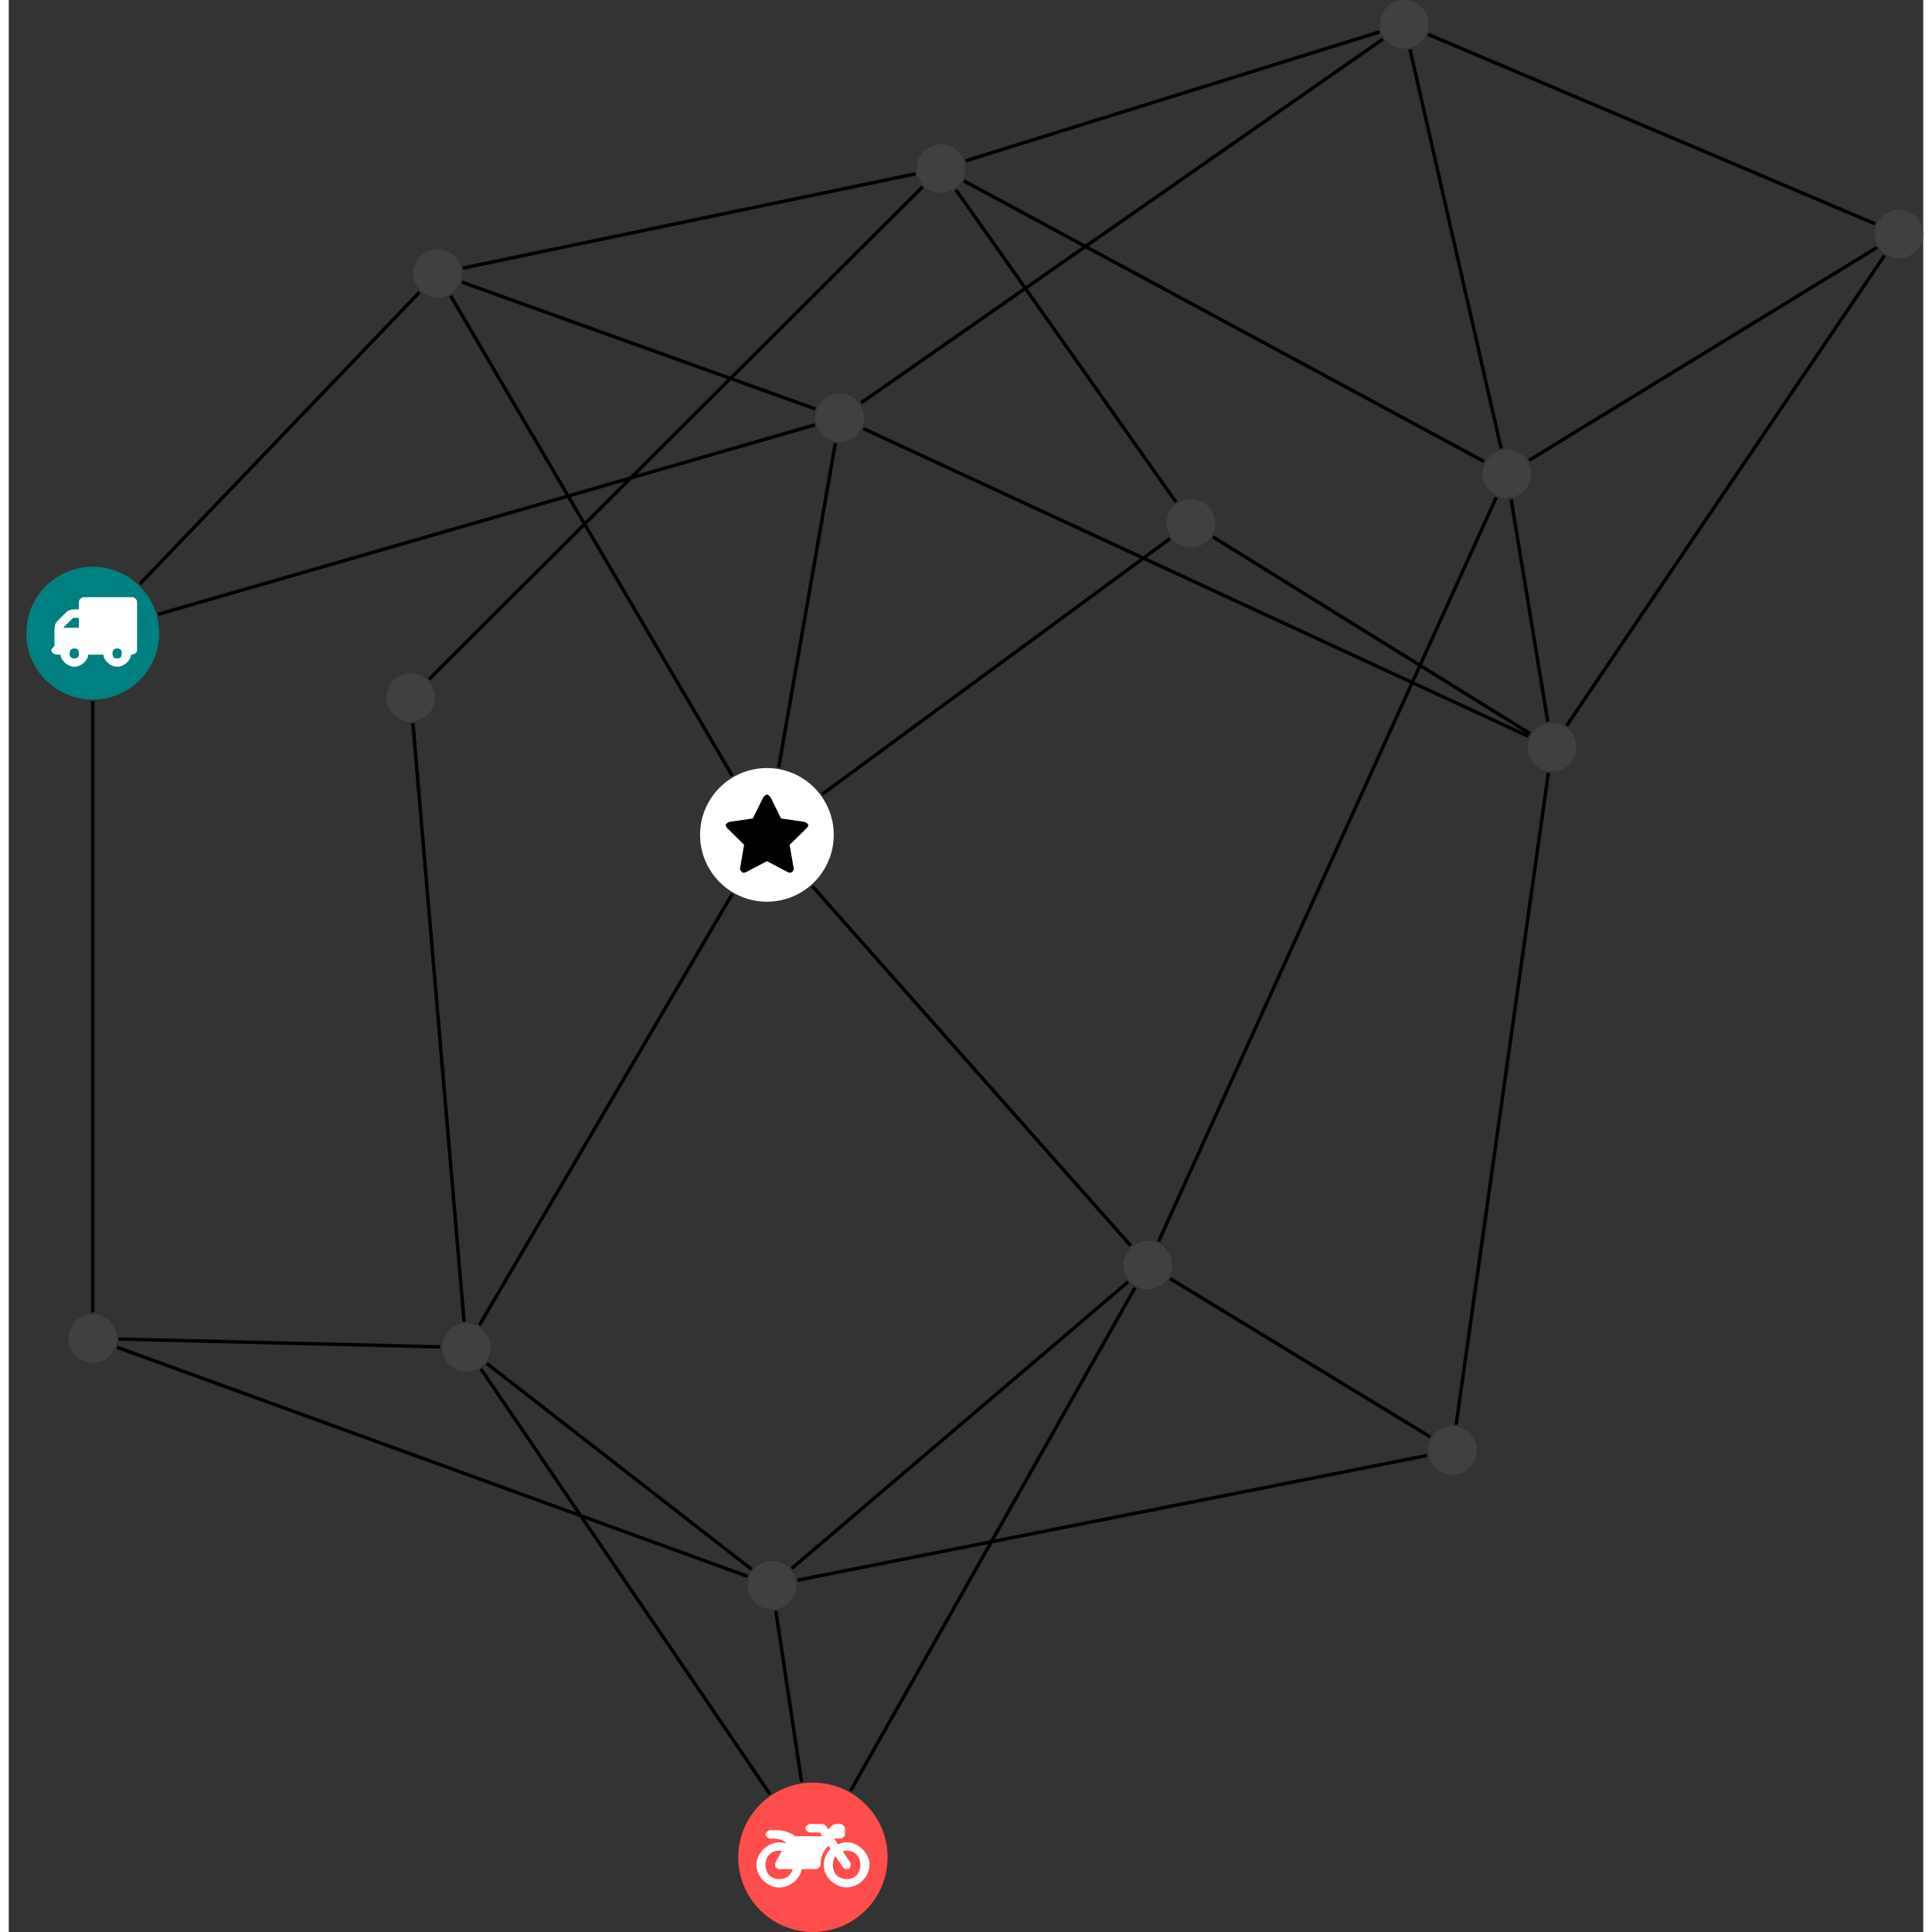 <?xml version="1.0" encoding="UTF-8"?>
<svg xmlns="http://www.w3.org/2000/svg" xmlns:xlink="http://www.w3.org/1999/xlink" width="224.746pt" height="224.746pt" viewBox="-2.037 0.000 222.709 224.746" version="1.1">
<rect x="-2.037" y="0.000" width="222.709" height="224.746" fill="#333333" stroke="none"/>
<defs>
<g>
<symbol overflow="visible" id="glyph0-0">
<path style="stroke:none;" d="M 1.422 -0.75 L 1.422 -7.922 L 3.562 -7.922 L 3.562 -0.891 L 1.422 -0.891 Z M 0.625 0 L 4.531 0 L 4.531 -8.812 L 0.438 -8.812 L 0.438 0 Z M 0.625 0 "/>
</symbol>
<symbol overflow="visible" id="glyph0-1">
<path style="stroke:none;" d="M 3.375 -0.844 C 3.375 -0.453 3.234 -0.266 2.844 -0.266 C 2.469 -0.266 2.297 -0.453 2.297 -0.844 C 2.297 -1.219 2.469 -1.422 2.844 -1.422 C 3.234 -1.422 3.375 -1.219 3.375 -0.844 Z M 1.594 -3.688 L 1.594 -3.859 C 1.594 -3.875 1.578 -3.875 1.594 -3.891 L 2.688 -4.969 C 2.703 -5 2.656 -4.984 2.688 -4.984 L 3.375 -4.984 L 3.375 -3.828 L 1.594 -3.828 Z M 8.359 -0.844 C 8.359 -0.453 8.219 -0.266 7.828 -0.266 C 7.453 -0.266 7.281 -0.453 7.281 -0.844 C 7.281 -1.219 7.453 -1.422 7.828 -1.422 C 8.219 -1.422 8.359 -1.219 8.359 -0.844 Z M 10.141 -6.891 C 10.141 -7.094 9.812 -7.391 9.609 -7.391 L 3.922 -7.391 C 3.719 -7.391 3.375 -7.094 3.375 -6.891 L 3.375 -5.969 L 2.672 -5.969 C 2.469 -5.969 2.078 -5.812 1.938 -5.672 L 0.844 -4.578 C 0.531 -4.266 0.531 -3.734 0.531 -3.328 L 0.531 -1.688 C 0.516 -1.688 0.172 -1.391 0.172 -1.203 C 0.172 -0.781 0.781 -0.703 1.062 -0.703 L 1.25 -0.703 C 1.25 -0.047 2.062 0.703 2.844 0.703 C 3.641 0.703 4.453 -0.047 4.453 -0.703 L 6.234 -0.703 C 6.234 -0.047 7.047 0.703 7.828 0.703 C 8.625 0.703 9.438 -0.047 9.438 -0.703 C 9.547 -0.703 10.141 -0.781 10.141 -1.203 Z M 10.141 -6.891 "/>
</symbol>
<symbol overflow="visible" id="glyph0-2">
<path style="stroke:none;" d="M 12.969 -2.906 C 12.844 -3.984 11.859 -5.016 10.781 -5.219 C 10.234 -5.328 9.703 -5.219 9.328 -5.031 L 8.875 -5.688 L 9.609 -5.688 C 9.812 -5.688 10.141 -5.984 10.141 -6.188 L 10.141 -6.891 C 10.141 -7.094 9.812 -7.391 9.609 -7.391 L 9.047 -7.391 C 8.969 -7.391 8.734 -7.312 8.656 -7.25 L 8.188 -6.766 L 7.891 -7.203 C 7.828 -7.281 7.594 -7.391 7.484 -7.391 L 6.078 -7.391 C 5.906 -7.391 5.547 -7.125 5.516 -6.953 C 5.484 -6.734 5.828 -6.406 6.047 -6.406 L 7.188 -6.406 L 7.484 -5.969 L 4.344 -5.969 C 4.141 -6.125 3.375 -6.672 2.141 -6.672 L 1.422 -6.672 C 1.219 -6.672 0.891 -6.375 0.891 -6.188 C 0.891 -5.984 1.219 -5.688 1.422 -5.688 L 1.781 -5.688 C 2.484 -5.688 2.906 -5.516 3.281 -5.188 L 3.25 -5.141 C 3.078 -5.188 2.797 -5.25 2.5 -5.25 C 1.109 -5.25 -0.172 -4 -0.172 -2.625 C -0.172 -1.25 1.109 0 2.5 0 C 3.75 0 4.953 -1.062 5.109 -2.141 L 6.766 -2.141 C 6.969 -2.141 7.281 -2.438 7.281 -2.625 C 7.281 -3.609 7.688 -4.391 8.219 -4.844 L 8.453 -4.5 C 7.969 -4.062 7.578 -3.203 7.672 -2.359 C 7.781 -1.172 8.969 -0.094 10.141 -0.016 C 11.703 0.094 13.156 -1.344 12.969 -2.906 Z M 2.5 -0.984 C 1.516 -0.984 0.875 -1.641 0.875 -2.625 C 0.875 -3.594 1.516 -4.281 2.5 -4.281 C 2.672 -4.281 2.844 -4.234 2.781 -4.25 L 2.047 -2.891 C 2 -2.781 2 -2.469 2.047 -2.359 C 2.125 -2.25 2.375 -2.141 2.5 -2.141 L 4.031 -2.141 C 3.891 -1.453 3.344 -0.984 2.5 -0.984 Z M 10.328 -0.984 C 9.344 -0.984 8.719 -1.641 8.719 -2.625 C 8.719 -3.109 8.859 -3.469 9.031 -3.641 L 9.906 -2.328 C 9.969 -2.219 10.203 -2.141 10.328 -2.141 C 10.391 -2.141 10.594 -2.188 10.641 -2.234 C 10.812 -2.344 10.844 -2.75 10.734 -2.922 L 9.875 -4.219 C 9.859 -4.219 10.094 -4.281 10.328 -4.281 C 11.297 -4.281 11.922 -3.594 11.922 -2.625 C 11.922 -1.641 11.297 -0.984 10.328 -0.984 Z M 10.328 -0.984 "/>
</symbol>
<symbol overflow="visible" id="glyph0-3">
<path style="stroke:none;" d="M 9.438 -5.078 C 9.438 -5.25 9.078 -5.453 8.938 -5.469 L 6.266 -5.859 L 5.078 -8.266 C 5.031 -8.375 4.75 -8.641 4.625 -8.641 C 4.5 -8.641 4.234 -8.375 4.172 -8.266 L 2.984 -5.859 L 0.312 -5.469 C 0.172 -5.453 -0.172 -5.25 -0.172 -5.078 C -0.172 -4.969 -0.062 -4.781 0.016 -4.719 L 1.969 -2.797 L 1.5 -0.062 C 1.5 -0.016 1.5 0.016 1.5 0.047 C 1.5 0.203 1.75 0.453 1.906 0.453 C 1.984 0.453 2.188 0.406 2.25 0.359 L 4.625 -0.891 L 7 0.359 C 7.062 0.406 7.266 0.453 7.344 0.453 C 7.5 0.453 7.75 0.203 7.75 0.047 C 7.75 0.016 7.75 -0.016 7.734 -0.062 L 7.266 -2.797 L 9.234 -4.719 C 9.297 -4.781 9.438 -4.969 9.438 -5.078 Z M 9.438 -5.078 "/>
</symbol>
</g>
<clipPath id="clip1">
  <path d="M 169 23 L 220.672 23 L 220.672 60 L 169 60 Z M 169 23 "/>
</clipPath>
<clipPath id="clip2">
  <path d="M 157 0 L 220.672 0 L 220.672 32 L 157 32 Z M 157 0 "/>
</clipPath>
<clipPath id="clip3">
  <path d="M 173 24 L 220.672 24 L 220.672 91 L 173 91 Z M 173 24 "/>
</clipPath>
<clipPath id="clip4">
  <path d="M 82 207 L 101 207 L 101 224.746 L 82 224.746 Z M 82 207 "/>
</clipPath>
<clipPath id="clip5">
  <path d="M 215 24 L 220.672 24 L 220.672 31 L 215 31 Z M 215 24 "/>
</clipPath>
</defs>
<g id="surface1">
<path style="fill:none;stroke-width:0.399;stroke-linecap:butt;stroke-linejoin:miter;stroke:rgb(0%,0%,0%);stroke-opacity:1;stroke-miterlimit:10;" d="M 0.001 -7.927 L 0.001 -79.021 " transform="matrix(1,0,0,-1,7.729,73.655)"/>
<path style="fill:none;stroke-width:0.399;stroke-linecap:butt;stroke-linejoin:miter;stroke:rgb(0%,0%,0%);stroke-opacity:1;stroke-miterlimit:10;" d="M 7.619 2.198 L 84.009 24.229 " transform="matrix(1,0,0,-1,7.729,73.655)"/>
<path style="fill:none;stroke-width:0.399;stroke-linecap:butt;stroke-linejoin:miter;stroke:rgb(0%,0%,0%);stroke-opacity:1;stroke-miterlimit:10;" d="M 5.486 5.725 L 38.021 39.675 " transform="matrix(1,0,0,-1,7.729,73.655)"/>
<path style="fill:none;stroke-width:0.399;stroke-linecap:butt;stroke-linejoin:miter;stroke:rgb(0%,0%,0%);stroke-opacity:1;stroke-miterlimit:10;" d="M 45.158 -85.591 L 78.787 -135.056 " transform="matrix(1,0,0,-1,7.729,73.655)"/>
<path style="fill:none;stroke-width:0.399;stroke-linecap:butt;stroke-linejoin:miter;stroke:rgb(0%,0%,0%);stroke-opacity:1;stroke-miterlimit:10;" d="M 44.986 -80.493 L 74.396 -30.345 " transform="matrix(1,0,0,-1,7.729,73.655)"/>
<path style="fill:none;stroke-width:0.399;stroke-linecap:butt;stroke-linejoin:miter;stroke:rgb(0%,0%,0%);stroke-opacity:1;stroke-miterlimit:10;" d="M 45.841 -84.95 L 76.642 -108.9 " transform="matrix(1,0,0,-1,7.729,73.655)"/>
<path style="fill:none;stroke-width:0.399;stroke-linecap:butt;stroke-linejoin:miter;stroke:rgb(0%,0%,0%);stroke-opacity:1;stroke-miterlimit:10;" d="M 40.443 -83.025 L 3.017 -82.115 " transform="matrix(1,0,0,-1,7.729,73.655)"/>
<path style="fill:none;stroke-width:0.399;stroke-linecap:butt;stroke-linejoin:miter;stroke:rgb(0%,0%,0%);stroke-opacity:1;stroke-miterlimit:10;" d="M 43.201 -80.091 L 37.251 -10.493 " transform="matrix(1,0,0,-1,7.729,73.655)"/>
<path style="fill:none;stroke-width:0.399;stroke-linecap:butt;stroke-linejoin:miter;stroke:rgb(0%,0%,0%);stroke-opacity:1;stroke-miterlimit:10;" d="M 163.841 21.475 L 153.24 67.897 " transform="matrix(1,0,0,-1,7.729,73.655)"/>
<path style="fill:none;stroke-width:0.399;stroke-linecap:butt;stroke-linejoin:miter;stroke:rgb(0%,0%,0%);stroke-opacity:1;stroke-miterlimit:10;" d="M 165.005 15.557 L 169.271 -10.298 " transform="matrix(1,0,0,-1,7.729,73.655)"/>
<g clip-path="url(#clip1)" clip-rule="nonzero">
<path style="fill:none;stroke-width:0.399;stroke-linecap:butt;stroke-linejoin:miter;stroke:rgb(0%,0%,0%);stroke-opacity:1;stroke-miterlimit:10;" d="M 167.087 20.108 L 207.552 44.862 " transform="matrix(1,0,0,-1,7.729,73.655)"/>
</g>
<path style="fill:none;stroke-width:0.399;stroke-linecap:butt;stroke-linejoin:miter;stroke:rgb(0%,0%,0%);stroke-opacity:1;stroke-miterlimit:10;" d="M 161.857 19.968 L 101.33 52.62 " transform="matrix(1,0,0,-1,7.729,73.655)"/>
<path style="fill:none;stroke-width:0.399;stroke-linecap:butt;stroke-linejoin:miter;stroke:rgb(0%,0%,0%);stroke-opacity:1;stroke-miterlimit:10;" d="M 163.267 15.788 L 123.99 -70.759 " transform="matrix(1,0,0,-1,7.729,73.655)"/>
<path style="fill:none;stroke-width:0.399;stroke-linecap:butt;stroke-linejoin:miter;stroke:rgb(0%,0%,0%);stroke-opacity:1;stroke-miterlimit:10;" d="M 82.462 -133.618 L 79.47 -113.736 " transform="matrix(1,0,0,-1,7.729,73.655)"/>
<path style="fill:none;stroke-width:0.399;stroke-linecap:butt;stroke-linejoin:miter;stroke:rgb(0%,0%,0%);stroke-opacity:1;stroke-miterlimit:10;" d="M 88.158 -134.669 L 121.255 -76.134 " transform="matrix(1,0,0,-1,7.729,73.655)"/>
<path style="fill:none;stroke-width:0.399;stroke-linecap:butt;stroke-linejoin:miter;stroke:rgb(0%,0%,0%);stroke-opacity:1;stroke-miterlimit:10;" d="M 130.314 11.198 L 167.197 -11.685 " transform="matrix(1,0,0,-1,7.729,73.655)"/>
<path style="fill:none;stroke-width:0.399;stroke-linecap:butt;stroke-linejoin:miter;stroke:rgb(0%,0%,0%);stroke-opacity:1;stroke-miterlimit:10;" d="M 125.318 10.999 L 84.857 -18.74 " transform="matrix(1,0,0,-1,7.729,73.655)"/>
<path style="fill:none;stroke-width:0.399;stroke-linecap:butt;stroke-linejoin:miter;stroke:rgb(0%,0%,0%);stroke-opacity:1;stroke-miterlimit:10;" d="M 126.013 15.253 L 100.412 51.585 " transform="matrix(1,0,0,-1,7.729,73.655)"/>
<g clip-path="url(#clip2)" clip-rule="nonzero">
<path style="fill:none;stroke-width:0.399;stroke-linecap:butt;stroke-linejoin:miter;stroke:rgb(0%,0%,0%);stroke-opacity:1;stroke-miterlimit:10;" d="M 155.345 69.659 L 207.349 47.616 " transform="matrix(1,0,0,-1,7.729,73.655)"/>
</g>
<path style="fill:none;stroke-width:0.399;stroke-linecap:butt;stroke-linejoin:miter;stroke:rgb(0%,0%,0%);stroke-opacity:1;stroke-miterlimit:10;" d="M 149.685 69.94 L 101.556 54.948 " transform="matrix(1,0,0,-1,7.729,73.655)"/>
<path style="fill:none;stroke-width:0.399;stroke-linecap:butt;stroke-linejoin:miter;stroke:rgb(0%,0%,0%);stroke-opacity:1;stroke-miterlimit:10;" d="M 150.091 69.112 L 89.384 26.792 " transform="matrix(1,0,0,-1,7.729,73.655)"/>
<g clip-path="url(#clip3)" clip-rule="nonzero">
<path style="fill:none;stroke-width:0.399;stroke-linecap:butt;stroke-linejoin:miter;stroke:rgb(0%,0%,0%);stroke-opacity:1;stroke-miterlimit:10;" d="M 171.451 -10.775 L 208.439 43.936 " transform="matrix(1,0,0,-1,7.729,73.655)"/>
</g>
<path style="fill:none;stroke-width:0.399;stroke-linecap:butt;stroke-linejoin:miter;stroke:rgb(0%,0%,0%);stroke-opacity:1;stroke-miterlimit:10;" d="M 169.337 -16.263 L 158.603 -92.083 " transform="matrix(1,0,0,-1,7.729,73.655)"/>
<path style="fill:none;stroke-width:0.399;stroke-linecap:butt;stroke-linejoin:miter;stroke:rgb(0%,0%,0%);stroke-opacity:1;stroke-miterlimit:10;" d="M 167.021 -12.005 L 89.646 23.8 " transform="matrix(1,0,0,-1,7.729,73.655)"/>
<path style="fill:none;stroke-width:0.399;stroke-linecap:butt;stroke-linejoin:miter;stroke:rgb(0%,0%,0%);stroke-opacity:1;stroke-miterlimit:10;" d="M 79.802 -15.607 L 86.388 22.093 " transform="matrix(1,0,0,-1,7.729,73.655)"/>
<path style="fill:none;stroke-width:0.399;stroke-linecap:butt;stroke-linejoin:miter;stroke:rgb(0%,0%,0%);stroke-opacity:1;stroke-miterlimit:10;" d="M 83.716 -29.435 L 120.74 -71.247 " transform="matrix(1,0,0,-1,7.729,73.655)"/>
<path style="fill:none;stroke-width:0.399;stroke-linecap:butt;stroke-linejoin:miter;stroke:rgb(0%,0%,0%);stroke-opacity:1;stroke-miterlimit:10;" d="M 74.396 -16.583 L 41.634 39.253 " transform="matrix(1,0,0,-1,7.729,73.655)"/>
<path style="fill:none;stroke-width:0.399;stroke-linecap:butt;stroke-linejoin:miter;stroke:rgb(0%,0%,0%);stroke-opacity:1;stroke-miterlimit:10;" d="M 81.982 -110.165 L 155.22 -95.657 " transform="matrix(1,0,0,-1,7.729,73.655)"/>
<path style="fill:none;stroke-width:0.399;stroke-linecap:butt;stroke-linejoin:miter;stroke:rgb(0%,0%,0%);stroke-opacity:1;stroke-miterlimit:10;" d="M 76.185 -109.72 L 2.837 -83.072 " transform="matrix(1,0,0,-1,7.729,73.655)"/>
<path style="fill:none;stroke-width:0.399;stroke-linecap:butt;stroke-linejoin:miter;stroke:rgb(0%,0%,0%);stroke-opacity:1;stroke-miterlimit:10;" d="M 81.322 -108.794 L 120.447 -75.462 " transform="matrix(1,0,0,-1,7.729,73.655)"/>
<path style="fill:none;stroke-width:0.399;stroke-linecap:butt;stroke-linejoin:miter;stroke:rgb(0%,0%,0%);stroke-opacity:1;stroke-miterlimit:10;" d="M 95.72 53.436 L 43.064 42.468 " transform="matrix(1,0,0,-1,7.729,73.655)"/>
<path style="fill:none;stroke-width:0.399;stroke-linecap:butt;stroke-linejoin:miter;stroke:rgb(0%,0%,0%);stroke-opacity:1;stroke-miterlimit:10;" d="M 96.537 51.921 L 39.13 -5.357 " transform="matrix(1,0,0,-1,7.729,73.655)"/>
<path style="fill:none;stroke-width:0.399;stroke-linecap:butt;stroke-linejoin:miter;stroke:rgb(0%,0%,0%);stroke-opacity:1;stroke-miterlimit:10;" d="M 155.599 -93.501 L 125.322 -75.075 " transform="matrix(1,0,0,-1,7.729,73.655)"/>
<path style="fill:none;stroke-width:0.399;stroke-linecap:butt;stroke-linejoin:miter;stroke:rgb(0%,0%,0%);stroke-opacity:1;stroke-miterlimit:10;" d="M 84.068 26.085 L 42.951 40.835 " transform="matrix(1,0,0,-1,7.729,73.655)"/>
<path style=" stroke:none;fill-rule:nonzero;fill:rgb(0%,50%,50%);fill-opacity:1;" d="M 15.457 73.656 C 15.457 69.387 11.996 65.926 7.73 65.926 C 3.461 65.926 0 69.387 0 73.656 C 0 77.922 3.461 81.383 7.73 81.383 C 11.996 81.383 15.457 77.922 15.457 73.656 Z M 15.457 73.656 "/>
<g style="fill:rgb(100%,100%,100%);fill-opacity:1;">
  <use xlink:href="#glyph0-1" x="2.747" y="76.858"/>
</g>
<path style=" stroke:none;fill-rule:nonzero;fill:rgb(25%,25%,25%);fill-opacity:1;" d="M 54.008 156.75 C 54.008 155.195 52.746 153.934 51.188 153.934 C 49.633 153.934 48.371 155.195 48.371 156.75 C 48.371 158.309 49.633 159.57 51.188 159.57 C 52.746 159.57 54.008 158.309 54.008 156.75 Z M 54.008 156.75 "/>
<path style=" stroke:none;fill-rule:nonzero;fill:rgb(25%,25%,25%);fill-opacity:1;" d="M 175.059 55.121 C 175.059 53.566 173.797 52.305 172.238 52.305 C 170.684 52.305 169.422 53.566 169.422 55.121 C 169.422 56.676 170.684 57.938 172.238 57.938 C 173.797 57.938 175.059 56.676 175.059 55.121 Z M 175.059 55.121 "/>
<g clip-path="url(#clip4)" clip-rule="nonzero">
<path style=" stroke:none;fill-rule:nonzero;fill:rgb(100%,29.999%,29.999%);fill-opacity:1;" d="M 100.199 216.059 C 100.199 211.262 96.309 207.371 91.512 207.371 C 86.715 207.371 82.824 211.262 82.824 216.059 C 82.824 220.855 86.715 224.746 91.512 224.746 C 96.309 224.746 100.199 220.855 100.199 216.059 Z M 100.199 216.059 "/>
</g>
<g style="fill:rgb(100%,100%,100%);fill-opacity:1;">
  <use xlink:href="#glyph0-2" x="85.11" y="219.571"/>
</g>
<path style=" stroke:none;fill-rule:nonzero;fill:rgb(25%,25%,25%);fill-opacity:1;" d="M 138.297 60.867 C 138.297 59.312 137.035 58.051 135.477 58.051 C 133.922 58.051 132.66 59.312 132.66 60.867 C 132.66 62.422 133.922 63.684 135.477 63.684 C 137.035 63.684 138.297 62.422 138.297 60.867 Z M 138.297 60.867 "/>
<path style=" stroke:none;fill-rule:nonzero;fill:rgb(25%,25%,25%);fill-opacity:1;" d="M 163.113 2.816 C 163.113 1.262 161.852 0 160.297 0 C 158.738 0 157.477 1.262 157.477 2.816 C 157.477 4.375 158.738 5.637 160.297 5.637 C 161.852 5.637 163.113 4.375 163.113 2.816 Z M 163.113 2.816 "/>
<path style=" stroke:none;fill-rule:nonzero;fill:rgb(25%,25%,25%);fill-opacity:1;" d="M 180.305 86.93 C 180.305 85.371 179.043 84.109 177.488 84.109 C 175.93 84.109 174.672 85.371 174.672 86.93 C 174.672 88.484 175.93 89.746 177.488 89.746 C 179.043 89.746 180.305 88.484 180.305 86.93 Z M 180.305 86.93 "/>
<path style=" stroke:none;fill-rule:nonzero;fill:rgb(100%,100%,100%);fill-opacity:1;" d="M 93.934 97.117 C 93.934 92.824 90.453 89.344 86.156 89.344 C 81.863 89.344 78.383 92.824 78.383 97.117 C 78.383 101.414 81.863 104.895 86.156 104.895 C 90.453 104.895 93.934 101.414 93.934 97.117 Z M 93.934 97.117 "/>
<g style="fill:rgb(0%,0%,0%);fill-opacity:1;">
  <use xlink:href="#glyph0-3" x="81.535" y="101.069"/>
</g>
<g clip-path="url(#clip5)" clip-rule="nonzero">
<path style=" stroke:none;fill-rule:nonzero;fill:rgb(25%,25%,25%);fill-opacity:1;" d="M 220.672 27.219 C 220.672 25.664 219.41 24.402 217.855 24.402 C 216.297 24.402 215.035 25.664 215.035 27.219 C 215.035 28.773 216.297 30.035 217.855 30.035 C 219.41 30.035 220.672 28.773 220.672 27.219 Z M 220.672 27.219 "/>
</g>
<path style=" stroke:none;fill-rule:nonzero;fill:rgb(25%,25%,25%);fill-opacity:1;" d="M 89.57 184.402 C 89.57 182.848 88.309 181.586 86.75 181.586 C 85.195 181.586 83.934 182.848 83.934 184.402 C 83.934 185.961 85.195 187.223 86.75 187.223 C 88.309 187.223 89.57 185.961 89.57 184.402 Z M 89.57 184.402 "/>
<path style=" stroke:none;fill-rule:nonzero;fill:rgb(25%,25%,25%);fill-opacity:1;" d="M 109.219 19.605 C 109.219 18.047 107.957 16.785 106.398 16.785 C 104.844 16.785 103.582 18.047 103.582 19.605 C 103.582 21.16 104.844 22.422 106.398 22.422 C 107.957 22.422 109.219 21.16 109.219 19.605 Z M 109.219 19.605 "/>
<path style=" stroke:none;fill-rule:nonzero;fill:rgb(25%,25%,25%);fill-opacity:1;" d="M 168.723 168.727 C 168.723 167.168 167.461 165.906 165.906 165.906 C 164.348 165.906 163.086 167.168 163.086 168.727 C 163.086 170.281 164.348 171.543 165.906 171.543 C 167.461 171.543 168.723 170.281 168.723 168.727 Z M 168.723 168.727 "/>
<path style=" stroke:none;fill-rule:nonzero;fill:rgb(25%,25%,25%);fill-opacity:1;" d="M 10.547 155.695 C 10.547 154.137 9.285 152.875 7.73 152.875 C 6.172 152.875 4.91 154.137 4.91 155.695 C 4.91 157.25 6.172 158.512 7.73 158.512 C 9.285 158.512 10.547 157.25 10.547 155.695 Z M 10.547 155.695 "/>
<path style=" stroke:none;fill-rule:nonzero;fill:rgb(25%,25%,25%);fill-opacity:1;" d="M 97.453 48.59 C 97.453 47.035 96.191 45.773 94.637 45.773 C 93.078 45.773 91.816 47.035 91.816 48.59 C 91.816 50.145 93.078 51.406 94.637 51.406 C 96.191 51.406 97.453 50.145 97.453 48.59 Z M 97.453 48.59 "/>
<path style=" stroke:none;fill-rule:nonzero;fill:rgb(25%,25%,25%);fill-opacity:1;" d="M 133.285 147.16 C 133.285 145.605 132.023 144.344 130.469 144.344 C 128.914 144.344 127.652 145.605 127.652 147.16 C 127.652 148.719 128.914 149.98 130.469 149.98 C 132.023 149.98 133.285 148.719 133.285 147.16 Z M 133.285 147.16 "/>
<path style=" stroke:none;fill-rule:nonzero;fill:rgb(25%,25%,25%);fill-opacity:1;" d="M 50.652 31.801 C 50.652 30.246 49.391 28.984 47.836 28.984 C 46.281 28.984 45.02 30.246 45.02 31.801 C 45.02 33.355 46.281 34.617 47.836 34.617 C 49.391 34.617 50.652 33.355 50.652 31.801 Z M 50.652 31.801 "/>
<path style=" stroke:none;fill-rule:nonzero;fill:rgb(25%,25%,25%);fill-opacity:1;" d="M 47.543 81.145 C 47.543 79.586 46.281 78.324 44.723 78.324 C 43.168 78.324 41.906 79.586 41.906 81.145 C 41.906 82.699 43.168 83.961 44.723 83.961 C 46.281 83.961 47.543 82.699 47.543 81.145 Z M 47.543 81.145 "/>
</g>
</svg>
